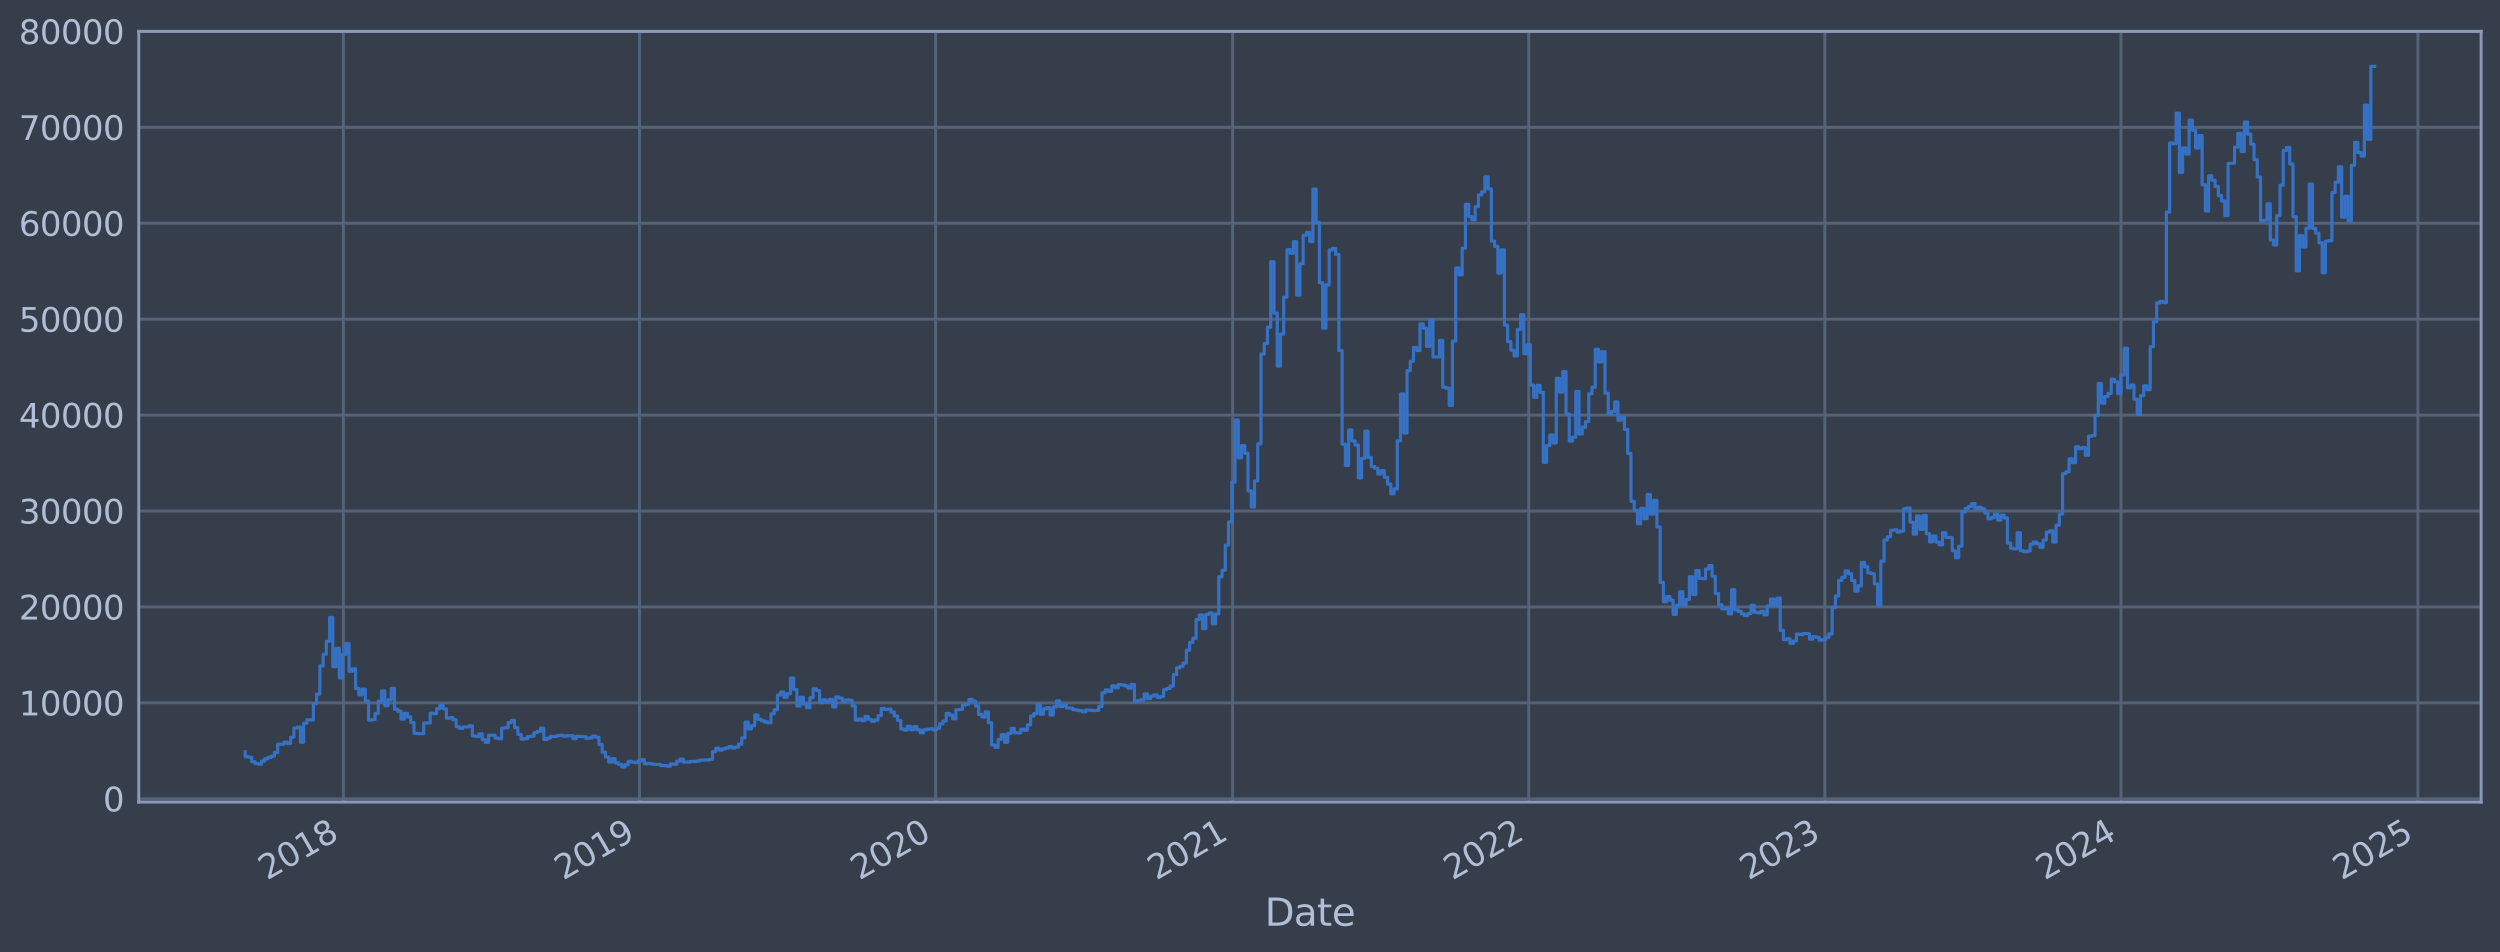 <?xml version="1.0" encoding="utf-8" standalone="no"?>
<!DOCTYPE svg PUBLIC "-//W3C//DTD SVG 1.1//EN"
  "http://www.w3.org/Graphics/SVG/1.1/DTD/svg11.dtd">
<svg xmlns:xlink="http://www.w3.org/1999/xlink" width="952.884pt" height="363.046pt" viewBox="0 0 952.884 363.046" xmlns="http://www.w3.org/2000/svg" version="1.1">
 <defs>
  <style type="text/css">*{stroke-linejoin: round; stroke-linecap: butt}</style>
 </defs>
 <g id="figure_1">
  <g id="patch_1">
   <path d="M 0 363.046 
L 952.884 363.046 
L 952.884 0 
L 0 0 
z
" style="fill: #373e4b"/>
  </g>
  <g id="axes_1">
   <g id="patch_2">
    <path d="M 52.884 305.715 
L 945.684 305.715 
L 945.684 11.955 
L 52.884 11.955 
z
" style="fill: #373e4b"/>
   </g>
   <g id="matplotlib.axis_1">
    <g id="xtick_1">
     <g id="line2d_1">
      <path d="M 130.883 305.715 
L 130.883 11.955 
" clip-path="url(#p13272e06a9)" style="fill: none; stroke: #546379; stroke-width: 1.12; stroke-linecap: square"/>
     </g>
     <g id="line2d_2"/>
     <g id="text_1">
      <!-- 2018 -->
      <g style="fill: #b1bed6" transform="translate(101.802 335.64) rotate(-30) scale(0.126 -0.126)">
       <defs>
        <path id="DejaVuSans-32" d="M 1228 531 
L 3431 531 
L 3431 0 
L 469 0 
L 469 531 
Q 828 903 1448 1529 
Q 2069 2156 2228 2338 
Q 2531 2678 2651 2914 
Q 2772 3150 2772 3378 
Q 2772 3750 2511 3984 
Q 2250 4219 1831 4219 
Q 1534 4219 1204 4116 
Q 875 4013 500 3803 
L 500 4441 
Q 881 4594 1212 4672 
Q 1544 4750 1819 4750 
Q 2544 4750 2975 4387 
Q 3406 4025 3406 3419 
Q 3406 3131 3298 2873 
Q 3191 2616 2906 2266 
Q 2828 2175 2409 1742 
Q 1991 1309 1228 531 
z
" transform="scale(0.016)"/>
        <path id="DejaVuSans-30" d="M 2034 4250 
Q 1547 4250 1301 3770 
Q 1056 3291 1056 2328 
Q 1056 1369 1301 889 
Q 1547 409 2034 409 
Q 2525 409 2770 889 
Q 3016 1369 3016 2328 
Q 3016 3291 2770 3770 
Q 2525 4250 2034 4250 
z
M 2034 4750 
Q 2819 4750 3233 4129 
Q 3647 3509 3647 2328 
Q 3647 1150 3233 529 
Q 2819 -91 2034 -91 
Q 1250 -91 836 529 
Q 422 1150 422 2328 
Q 422 3509 836 4129 
Q 1250 4750 2034 4750 
z
" transform="scale(0.016)"/>
        <path id="DejaVuSans-31" d="M 794 531 
L 1825 531 
L 1825 4091 
L 703 3866 
L 703 4441 
L 1819 4666 
L 2450 4666 
L 2450 531 
L 3481 531 
L 3481 0 
L 794 0 
L 794 531 
z
" transform="scale(0.016)"/>
        <path id="DejaVuSans-38" d="M 2034 2216 
Q 1584 2216 1326 1975 
Q 1069 1734 1069 1313 
Q 1069 891 1326 650 
Q 1584 409 2034 409 
Q 2484 409 2743 651 
Q 3003 894 3003 1313 
Q 3003 1734 2745 1975 
Q 2488 2216 2034 2216 
z
M 1403 2484 
Q 997 2584 770 2862 
Q 544 3141 544 3541 
Q 544 4100 942 4425 
Q 1341 4750 2034 4750 
Q 2731 4750 3128 4425 
Q 3525 4100 3525 3541 
Q 3525 3141 3298 2862 
Q 3072 2584 2669 2484 
Q 3125 2378 3379 2068 
Q 3634 1759 3634 1313 
Q 3634 634 3220 271 
Q 2806 -91 2034 -91 
Q 1263 -91 848 271 
Q 434 634 434 1313 
Q 434 1759 690 2068 
Q 947 2378 1403 2484 
z
M 1172 3481 
Q 1172 3119 1398 2916 
Q 1625 2713 2034 2713 
Q 2441 2713 2670 2916 
Q 2900 3119 2900 3481 
Q 2900 3844 2670 4047 
Q 2441 4250 2034 4250 
Q 1625 4250 1398 4047 
Q 1172 3844 1172 3481 
z
" transform="scale(0.016)"/>
       </defs>
       <use xlink:href="#DejaVuSans-32"/>
       <use xlink:href="#DejaVuSans-30" x="63.623"/>
       <use xlink:href="#DejaVuSans-31" x="127.246"/>
       <use xlink:href="#DejaVuSans-38" x="190.869"/>
      </g>
     </g>
    </g>
    <g id="xtick_2">
     <g id="line2d_3">
      <path d="M 243.754 305.715 
L 243.754 11.955 
" clip-path="url(#p13272e06a9)" style="fill: none; stroke: #546379; stroke-width: 1.12; stroke-linecap: square"/>
     </g>
     <g id="line2d_4"/>
     <g id="text_2">
      <!-- 2019 -->
      <g style="fill: #b1bed6" transform="translate(214.672 335.64) rotate(-30) scale(0.126 -0.126)">
       <defs>
        <path id="DejaVuSans-39" d="M 703 97 
L 703 672 
Q 941 559 1184 500 
Q 1428 441 1663 441 
Q 2288 441 2617 861 
Q 2947 1281 2994 2138 
Q 2813 1869 2534 1725 
Q 2256 1581 1919 1581 
Q 1219 1581 811 2004 
Q 403 2428 403 3163 
Q 403 3881 828 4315 
Q 1253 4750 1959 4750 
Q 2769 4750 3195 4129 
Q 3622 3509 3622 2328 
Q 3622 1225 3098 567 
Q 2575 -91 1691 -91 
Q 1453 -91 1209 -44 
Q 966 3 703 97 
z
M 1959 2075 
Q 2384 2075 2632 2365 
Q 2881 2656 2881 3163 
Q 2881 3666 2632 3958 
Q 2384 4250 1959 4250 
Q 1534 4250 1286 3958 
Q 1038 3666 1038 3163 
Q 1038 2656 1286 2365 
Q 1534 2075 1959 2075 
z
" transform="scale(0.016)"/>
       </defs>
       <use xlink:href="#DejaVuSans-32"/>
       <use xlink:href="#DejaVuSans-30" x="63.623"/>
       <use xlink:href="#DejaVuSans-31" x="127.246"/>
       <use xlink:href="#DejaVuSans-39" x="190.869"/>
      </g>
     </g>
    </g>
    <g id="xtick_3">
     <g id="line2d_5">
      <path d="M 356.624 305.715 
L 356.624 11.955 
" clip-path="url(#p13272e06a9)" style="fill: none; stroke: #546379; stroke-width: 1.12; stroke-linecap: square"/>
     </g>
     <g id="line2d_6"/>
     <g id="text_3">
      <!-- 2020 -->
      <g style="fill: #b1bed6" transform="translate(327.543 335.64) rotate(-30) scale(0.126 -0.126)">
       <use xlink:href="#DejaVuSans-32"/>
       <use xlink:href="#DejaVuSans-30" x="63.623"/>
       <use xlink:href="#DejaVuSans-32" x="127.246"/>
       <use xlink:href="#DejaVuSans-30" x="190.869"/>
      </g>
     </g>
    </g>
    <g id="xtick_4">
     <g id="line2d_7">
      <path d="M 469.804 305.715 
L 469.804 11.955 
" clip-path="url(#p13272e06a9)" style="fill: none; stroke: #546379; stroke-width: 1.12; stroke-linecap: square"/>
     </g>
     <g id="line2d_8"/>
     <g id="text_4">
      <!-- 2021 -->
      <g style="fill: #b1bed6" transform="translate(440.723 335.64) rotate(-30) scale(0.126 -0.126)">
       <use xlink:href="#DejaVuSans-32"/>
       <use xlink:href="#DejaVuSans-30" x="63.623"/>
       <use xlink:href="#DejaVuSans-32" x="127.246"/>
       <use xlink:href="#DejaVuSans-31" x="190.869"/>
      </g>
     </g>
    </g>
    <g id="xtick_5">
     <g id="line2d_9">
      <path d="M 582.674 305.715 
L 582.674 11.955 
" clip-path="url(#p13272e06a9)" style="fill: none; stroke: #546379; stroke-width: 1.12; stroke-linecap: square"/>
     </g>
     <g id="line2d_10"/>
     <g id="text_5">
      <!-- 2022 -->
      <g style="fill: #b1bed6" transform="translate(553.593 335.64) rotate(-30) scale(0.126 -0.126)">
       <use xlink:href="#DejaVuSans-32"/>
       <use xlink:href="#DejaVuSans-30" x="63.623"/>
       <use xlink:href="#DejaVuSans-32" x="127.246"/>
       <use xlink:href="#DejaVuSans-32" x="190.869"/>
      </g>
     </g>
    </g>
    <g id="xtick_6">
     <g id="line2d_11">
      <path d="M 695.545 305.715 
L 695.545 11.955 
" clip-path="url(#p13272e06a9)" style="fill: none; stroke: #546379; stroke-width: 1.12; stroke-linecap: square"/>
     </g>
     <g id="line2d_12"/>
     <g id="text_6">
      <!-- 2023 -->
      <g style="fill: #b1bed6" transform="translate(666.464 335.64) rotate(-30) scale(0.126 -0.126)">
       <defs>
        <path id="DejaVuSans-33" d="M 2597 2516 
Q 3050 2419 3304 2112 
Q 3559 1806 3559 1356 
Q 3559 666 3084 287 
Q 2609 -91 1734 -91 
Q 1441 -91 1130 -33 
Q 819 25 488 141 
L 488 750 
Q 750 597 1062 519 
Q 1375 441 1716 441 
Q 2309 441 2620 675 
Q 2931 909 2931 1356 
Q 2931 1769 2642 2001 
Q 2353 2234 1838 2234 
L 1294 2234 
L 1294 2753 
L 1863 2753 
Q 2328 2753 2575 2939 
Q 2822 3125 2822 3475 
Q 2822 3834 2567 4026 
Q 2313 4219 1838 4219 
Q 1578 4219 1281 4162 
Q 984 4106 628 3988 
L 628 4550 
Q 988 4650 1302 4700 
Q 1616 4750 1894 4750 
Q 2613 4750 3031 4423 
Q 3450 4097 3450 3541 
Q 3450 3153 3228 2886 
Q 3006 2619 2597 2516 
z
" transform="scale(0.016)"/>
       </defs>
       <use xlink:href="#DejaVuSans-32"/>
       <use xlink:href="#DejaVuSans-30" x="63.623"/>
       <use xlink:href="#DejaVuSans-32" x="127.246"/>
       <use xlink:href="#DejaVuSans-33" x="190.869"/>
      </g>
     </g>
    </g>
    <g id="xtick_7">
     <g id="line2d_13">
      <path d="M 808.416 305.715 
L 808.416 11.955 
" clip-path="url(#p13272e06a9)" style="fill: none; stroke: #546379; stroke-width: 1.12; stroke-linecap: square"/>
     </g>
     <g id="line2d_14"/>
     <g id="text_7">
      <!-- 2024 -->
      <g style="fill: #b1bed6" transform="translate(779.335 335.64) rotate(-30) scale(0.126 -0.126)">
       <defs>
        <path id="DejaVuSans-34" d="M 2419 4116 
L 825 1625 
L 2419 1625 
L 2419 4116 
z
M 2253 4666 
L 3047 4666 
L 3047 1625 
L 3713 1625 
L 3713 1100 
L 3047 1100 
L 3047 0 
L 2419 0 
L 2419 1100 
L 313 1100 
L 313 1709 
L 2253 4666 
z
" transform="scale(0.016)"/>
       </defs>
       <use xlink:href="#DejaVuSans-32"/>
       <use xlink:href="#DejaVuSans-30" x="63.623"/>
       <use xlink:href="#DejaVuSans-32" x="127.246"/>
       <use xlink:href="#DejaVuSans-34" x="190.869"/>
      </g>
     </g>
    </g>
    <g id="xtick_8">
     <g id="line2d_15">
      <path d="M 921.595 305.715 
L 921.595 11.955 
" clip-path="url(#p13272e06a9)" style="fill: none; stroke: #546379; stroke-width: 1.12; stroke-linecap: square"/>
     </g>
     <g id="line2d_16"/>
     <g id="text_8">
      <!-- 2025 -->
      <g style="fill: #b1bed6" transform="translate(892.514 335.64) rotate(-30) scale(0.126 -0.126)">
       <defs>
        <path id="DejaVuSans-35" d="M 691 4666 
L 3169 4666 
L 3169 4134 
L 1269 4134 
L 1269 2991 
Q 1406 3038 1543 3061 
Q 1681 3084 1819 3084 
Q 2600 3084 3056 2656 
Q 3513 2228 3513 1497 
Q 3513 744 3044 326 
Q 2575 -91 1722 -91 
Q 1428 -91 1123 -41 
Q 819 9 494 109 
L 494 744 
Q 775 591 1075 516 
Q 1375 441 1709 441 
Q 2250 441 2565 725 
Q 2881 1009 2881 1497 
Q 2881 1984 2565 2268 
Q 2250 2553 1709 2553 
Q 1456 2553 1204 2497 
Q 953 2441 691 2322 
L 691 4666 
z
" transform="scale(0.016)"/>
       </defs>
       <use xlink:href="#DejaVuSans-32"/>
       <use xlink:href="#DejaVuSans-30" x="63.623"/>
       <use xlink:href="#DejaVuSans-32" x="127.246"/>
       <use xlink:href="#DejaVuSans-35" x="190.869"/>
      </g>
     </g>
    </g>
    <g id="text_9">
     <!-- Date -->
     <g style="fill: #b1bed6" transform="translate(482.075 352.851) scale(0.144 -0.144)">
      <defs>
       <path id="DejaVuSans-44" d="M 1259 4147 
L 1259 519 
L 2022 519 
Q 2988 519 3436 956 
Q 3884 1394 3884 2338 
Q 3884 3275 3436 3711 
Q 2988 4147 2022 4147 
L 1259 4147 
z
M 628 4666 
L 1925 4666 
Q 3281 4666 3915 4102 
Q 4550 3538 4550 2338 
Q 4550 1131 3912 565 
Q 3275 0 1925 0 
L 628 0 
L 628 4666 
z
" transform="scale(0.016)"/>
       <path id="DejaVuSans-61" d="M 2194 1759 
Q 1497 1759 1228 1600 
Q 959 1441 959 1056 
Q 959 750 1161 570 
Q 1363 391 1709 391 
Q 2188 391 2477 730 
Q 2766 1069 2766 1631 
L 2766 1759 
L 2194 1759 
z
M 3341 1997 
L 3341 0 
L 2766 0 
L 2766 531 
Q 2569 213 2275 61 
Q 1981 -91 1556 -91 
Q 1019 -91 701 211 
Q 384 513 384 1019 
Q 384 1609 779 1909 
Q 1175 2209 1959 2209 
L 2766 2209 
L 2766 2266 
Q 2766 2663 2505 2880 
Q 2244 3097 1772 3097 
Q 1472 3097 1187 3025 
Q 903 2953 641 2809 
L 641 3341 
Q 956 3463 1253 3523 
Q 1550 3584 1831 3584 
Q 2591 3584 2966 3190 
Q 3341 2797 3341 1997 
z
" transform="scale(0.016)"/>
       <path id="DejaVuSans-74" d="M 1172 4494 
L 1172 3500 
L 2356 3500 
L 2356 3053 
L 1172 3053 
L 1172 1153 
Q 1172 725 1289 603 
Q 1406 481 1766 481 
L 2356 481 
L 2356 0 
L 1766 0 
Q 1100 0 847 248 
Q 594 497 594 1153 
L 594 3053 
L 172 3053 
L 172 3500 
L 594 3500 
L 594 4494 
L 1172 4494 
z
" transform="scale(0.016)"/>
       <path id="DejaVuSans-65" d="M 3597 1894 
L 3597 1613 
L 953 1613 
Q 991 1019 1311 708 
Q 1631 397 2203 397 
Q 2534 397 2845 478 
Q 3156 559 3463 722 
L 3463 178 
Q 3153 47 2828 -22 
Q 2503 -91 2169 -91 
Q 1331 -91 842 396 
Q 353 884 353 1716 
Q 353 2575 817 3079 
Q 1281 3584 2069 3584 
Q 2775 3584 3186 3129 
Q 3597 2675 3597 1894 
z
M 3022 2063 
Q 3016 2534 2758 2815 
Q 2500 3097 2075 3097 
Q 1594 3097 1305 2825 
Q 1016 2553 972 2059 
L 3022 2063 
z
" transform="scale(0.016)"/>
      </defs>
      <use xlink:href="#DejaVuSans-44"/>
      <use xlink:href="#DejaVuSans-61" x="77.002"/>
      <use xlink:href="#DejaVuSans-74" x="138.281"/>
      <use xlink:href="#DejaVuSans-65" x="177.49"/>
     </g>
    </g>
   </g>
   <g id="matplotlib.axis_2">
    <g id="ytick_1">
     <g id="line2d_17">
      <path d="M 52.884 304.457 
L 945.684 304.457 
" clip-path="url(#p13272e06a9)" style="fill: none; stroke: #546379; stroke-width: 1.12; stroke-linecap: square"/>
     </g>
     <g id="line2d_18"/>
     <g id="text_10">
      <!-- 0 -->
      <g style="fill: #b1bed6" transform="translate(39.267 309.244) scale(0.126 -0.126)">
       <use xlink:href="#DejaVuSans-30"/>
      </g>
     </g>
    </g>
    <g id="ytick_2">
     <g id="line2d_19">
      <path d="M 52.884 267.898 
L 945.684 267.898 
" clip-path="url(#p13272e06a9)" style="fill: none; stroke: #546379; stroke-width: 1.12; stroke-linecap: square"/>
     </g>
     <g id="line2d_20"/>
     <g id="text_11">
      <!-- 10000 -->
      <g style="fill: #b1bed6" transform="translate(7.2 272.685) scale(0.126 -0.126)">
       <use xlink:href="#DejaVuSans-31"/>
       <use xlink:href="#DejaVuSans-30" x="63.623"/>
       <use xlink:href="#DejaVuSans-30" x="127.246"/>
       <use xlink:href="#DejaVuSans-30" x="190.869"/>
       <use xlink:href="#DejaVuSans-30" x="254.492"/>
      </g>
     </g>
    </g>
    <g id="ytick_3">
     <g id="line2d_21">
      <path d="M 52.884 231.339 
L 945.684 231.339 
" clip-path="url(#p13272e06a9)" style="fill: none; stroke: #546379; stroke-width: 1.12; stroke-linecap: square"/>
     </g>
     <g id="line2d_22"/>
     <g id="text_12">
      <!-- 20000 -->
      <g style="fill: #b1bed6" transform="translate(7.2 236.126) scale(0.126 -0.126)">
       <use xlink:href="#DejaVuSans-32"/>
       <use xlink:href="#DejaVuSans-30" x="63.623"/>
       <use xlink:href="#DejaVuSans-30" x="127.246"/>
       <use xlink:href="#DejaVuSans-30" x="190.869"/>
       <use xlink:href="#DejaVuSans-30" x="254.492"/>
      </g>
     </g>
    </g>
    <g id="ytick_4">
     <g id="line2d_23">
      <path d="M 52.884 194.781 
L 945.684 194.781 
" clip-path="url(#p13272e06a9)" style="fill: none; stroke: #546379; stroke-width: 1.12; stroke-linecap: square"/>
     </g>
     <g id="line2d_24"/>
     <g id="text_13">
      <!-- 30000 -->
      <g style="fill: #b1bed6" transform="translate(7.2 199.568) scale(0.126 -0.126)">
       <use xlink:href="#DejaVuSans-33"/>
       <use xlink:href="#DejaVuSans-30" x="63.623"/>
       <use xlink:href="#DejaVuSans-30" x="127.246"/>
       <use xlink:href="#DejaVuSans-30" x="190.869"/>
       <use xlink:href="#DejaVuSans-30" x="254.492"/>
      </g>
     </g>
    </g>
    <g id="ytick_5">
     <g id="line2d_25">
      <path d="M 52.884 158.222 
L 945.684 158.222 
" clip-path="url(#p13272e06a9)" style="fill: none; stroke: #546379; stroke-width: 1.12; stroke-linecap: square"/>
     </g>
     <g id="line2d_26"/>
     <g id="text_14">
      <!-- 40000 -->
      <g style="fill: #b1bed6" transform="translate(7.2 163.009) scale(0.126 -0.126)">
       <use xlink:href="#DejaVuSans-34"/>
       <use xlink:href="#DejaVuSans-30" x="63.623"/>
       <use xlink:href="#DejaVuSans-30" x="127.246"/>
       <use xlink:href="#DejaVuSans-30" x="190.869"/>
       <use xlink:href="#DejaVuSans-30" x="254.492"/>
      </g>
     </g>
    </g>
    <g id="ytick_6">
     <g id="line2d_27">
      <path d="M 52.884 121.663 
L 945.684 121.663 
" clip-path="url(#p13272e06a9)" style="fill: none; stroke: #546379; stroke-width: 1.12; stroke-linecap: square"/>
     </g>
     <g id="line2d_28"/>
     <g id="text_15">
      <!-- 50000 -->
      <g style="fill: #b1bed6" transform="translate(7.2 126.45) scale(0.126 -0.126)">
       <use xlink:href="#DejaVuSans-35"/>
       <use xlink:href="#DejaVuSans-30" x="63.623"/>
       <use xlink:href="#DejaVuSans-30" x="127.246"/>
       <use xlink:href="#DejaVuSans-30" x="190.869"/>
       <use xlink:href="#DejaVuSans-30" x="254.492"/>
      </g>
     </g>
    </g>
    <g id="ytick_7">
     <g id="line2d_29">
      <path d="M 52.884 85.104 
L 945.684 85.104 
" clip-path="url(#p13272e06a9)" style="fill: none; stroke: #546379; stroke-width: 1.12; stroke-linecap: square"/>
     </g>
     <g id="line2d_30"/>
     <g id="text_16">
      <!-- 60000 -->
      <g style="fill: #b1bed6" transform="translate(7.2 89.891) scale(0.126 -0.126)">
       <defs>
        <path id="DejaVuSans-36" d="M 2113 2584 
Q 1688 2584 1439 2293 
Q 1191 2003 1191 1497 
Q 1191 994 1439 701 
Q 1688 409 2113 409 
Q 2538 409 2786 701 
Q 3034 994 3034 1497 
Q 3034 2003 2786 2293 
Q 2538 2584 2113 2584 
z
M 3366 4563 
L 3366 3988 
Q 3128 4100 2886 4159 
Q 2644 4219 2406 4219 
Q 1781 4219 1451 3797 
Q 1122 3375 1075 2522 
Q 1259 2794 1537 2939 
Q 1816 3084 2150 3084 
Q 2853 3084 3261 2657 
Q 3669 2231 3669 1497 
Q 3669 778 3244 343 
Q 2819 -91 2113 -91 
Q 1303 -91 875 529 
Q 447 1150 447 2328 
Q 447 3434 972 4092 
Q 1497 4750 2381 4750 
Q 2619 4750 2861 4703 
Q 3103 4656 3366 4563 
z
" transform="scale(0.016)"/>
       </defs>
       <use xlink:href="#DejaVuSans-36"/>
       <use xlink:href="#DejaVuSans-30" x="63.623"/>
       <use xlink:href="#DejaVuSans-30" x="127.246"/>
       <use xlink:href="#DejaVuSans-30" x="190.869"/>
       <use xlink:href="#DejaVuSans-30" x="254.492"/>
      </g>
     </g>
    </g>
    <g id="ytick_8">
     <g id="line2d_31">
      <path d="M 52.884 48.546 
L 945.684 48.546 
" clip-path="url(#p13272e06a9)" style="fill: none; stroke: #546379; stroke-width: 1.12; stroke-linecap: square"/>
     </g>
     <g id="line2d_32"/>
     <g id="text_17">
      <!-- 70000 -->
      <g style="fill: #b1bed6" transform="translate(7.2 53.333) scale(0.126 -0.126)">
       <defs>
        <path id="DejaVuSans-37" d="M 525 4666 
L 3525 4666 
L 3525 4397 
L 1831 0 
L 1172 0 
L 2766 4134 
L 525 4134 
L 525 4666 
z
" transform="scale(0.016)"/>
       </defs>
       <use xlink:href="#DejaVuSans-37"/>
       <use xlink:href="#DejaVuSans-30" x="63.623"/>
       <use xlink:href="#DejaVuSans-30" x="127.246"/>
       <use xlink:href="#DejaVuSans-30" x="190.869"/>
       <use xlink:href="#DejaVuSans-30" x="254.492"/>
      </g>
     </g>
    </g>
    <g id="ytick_9">
     <g id="line2d_33">
      <path d="M 52.884 11.987 
L 945.684 11.987 
" clip-path="url(#p13272e06a9)" style="fill: none; stroke: #546379; stroke-width: 1.12; stroke-linecap: square"/>
     </g>
     <g id="line2d_34"/>
     <g id="text_18">
      <!-- 80000 -->
      <g style="fill: #b1bed6" transform="translate(7.2 16.774) scale(0.126 -0.126)">
       <use xlink:href="#DejaVuSans-38"/>
       <use xlink:href="#DejaVuSans-30" x="63.623"/>
       <use xlink:href="#DejaVuSans-30" x="127.246"/>
       <use xlink:href="#DejaVuSans-30" x="190.869"/>
       <use xlink:href="#DejaVuSans-30" x="254.492"/>
      </g>
     </g>
    </g>
   </g>
   <g id="line2d_35">
    <path d="M 93.466 286.512 
L 93.466 288.426 
L 94.703 288.426 
L 94.703 288.624 
L 95.939 288.624 
L 95.939 290.326 
L 97.176 290.326 
L 97.176 291.009 
L 98.413 291.009 
L 98.413 291.292 
L 99.65 291.292 
L 99.65 290.082 
L 100.887 290.082 
L 100.887 289.233 
L 102.124 289.233 
L 102.124 288.706 
L 103.361 288.706 
L 103.361 288.227 
L 104.598 288.227 
L 104.598 286.828 
L 105.835 286.828 
L 105.835 283.649 
L 108.309 283.629 
L 108.309 282.885 
L 109.546 282.885 
L 109.546 283.363 
L 110.783 283.363 
L 110.783 281 
L 112.02 281 
L 112.02 277.528 
L 113.257 277.528 
L 113.257 277.153 
L 114.494 277.153 
L 114.494 282.923 
L 115.73 282.923 
L 115.73 275.69 
L 116.967 275.69 
L 116.967 274.322 
L 119.441 274.432 
L 119.441 268.194 
L 120.678 268.194 
L 120.678 264.561 
L 121.915 264.561 
L 121.915 253.845 
L 123.152 253.845 
L 123.152 249.367 
L 124.389 249.367 
L 124.389 244.471 
L 125.626 244.471 
L 125.626 235.318 
L 126.863 235.318 
L 126.863 254.091 
L 128.1 254.091 
L 128.1 247.14 
L 129.337 247.14 
L 129.337 258.347 
L 130.574 258.347 
L 130.574 249.475 
L 131.811 249.475 
L 131.811 245.258 
L 133.048 245.258 
L 133.048 255.887 
L 134.285 255.887 
L 134.285 254.905 
L 135.521 254.905 
L 135.521 262.39 
L 136.758 262.39 
L 136.758 264.858 
L 137.995 264.858 
L 137.995 262.665 
L 139.232 262.665 
L 139.232 267.152 
L 140.469 267.152 
L 140.469 274.471 
L 141.706 274.471 
L 141.706 274.314 
L 142.943 274.314 
L 142.943 271.935 
L 144.18 271.935 
L 144.18 267.245 
L 145.417 267.245 
L 145.417 263.343 
L 146.654 263.343 
L 146.654 268.996 
L 147.891 268.996 
L 147.891 266.684 
L 149.128 266.684 
L 149.128 262.353 
L 150.365 262.353 
L 150.365 270.368 
L 151.602 270.368 
L 151.602 271.079 
L 152.839 271.079 
L 152.839 274.121 
L 154.076 274.121 
L 154.076 271.883 
L 155.312 271.883 
L 155.312 273.258 
L 156.549 273.258 
L 156.549 275.39 
L 157.786 275.39 
L 157.786 279.496 
L 159.023 279.496 
L 159.023 279.646 
L 161.497 279.654 
L 161.497 275.593 
L 163.971 275.549 
L 163.971 271.808 
L 165.208 271.808 
L 165.208 272.029 
L 166.445 272.029 
L 166.445 270.097 
L 167.682 270.097 
L 167.682 268.8 
L 168.919 268.8 
L 168.919 270.204 
L 170.156 270.204 
L 170.156 273.759 
L 171.393 273.759 
L 171.393 273.488 
L 172.63 273.488 
L 172.63 274.325 
L 173.867 274.325 
L 173.867 276.994 
L 175.103 276.994 
L 175.103 277.606 
L 176.34 277.606 
L 176.34 277.076 
L 178.814 277.054 
L 178.814 276.615 
L 180.051 276.615 
L 180.051 280.5 
L 181.288 280.5 
L 181.288 280.735 
L 182.525 280.735 
L 182.525 279.74 
L 183.762 279.74 
L 183.762 281.947 
L 184.999 281.947 
L 184.999 282.967 
L 186.236 282.967 
L 186.236 280.231 
L 188.71 280.223 
L 188.71 281.318 
L 189.947 281.318 
L 189.947 281.612 
L 191.184 281.612 
L 191.184 277.509 
L 192.421 277.509 
L 192.421 277.379 
L 193.658 277.379 
L 193.658 275.43 
L 194.894 275.43 
L 194.894 274.583 
L 196.131 274.583 
L 196.131 277.349 
L 197.368 277.349 
L 197.368 279.896 
L 198.605 279.896 
L 198.605 281.689 
L 199.842 281.689 
L 199.842 281.532 
L 201.079 281.532 
L 201.079 280.743 
L 202.316 280.743 
L 202.316 280.599 
L 203.553 280.599 
L 203.553 279.227 
L 204.79 279.227 
L 204.79 278.797 
L 206.027 278.797 
L 206.027 277.553 
L 207.264 277.553 
L 207.264 281.849 
L 208.501 281.849 
L 208.501 281.33 
L 209.738 281.33 
L 209.738 280.703 
L 212.212 280.708 
L 212.212 280.389 
L 213.449 280.389 
L 213.449 280.223 
L 214.685 280.223 
L 214.685 280.616 
L 215.922 280.616 
L 215.922 280.424 
L 218.396 280.397 
L 218.396 281.552 
L 219.633 281.552 
L 219.633 280.658 
L 222.107 280.716 
L 222.107 280.795 
L 223.344 280.795 
L 223.344 281.419 
L 224.581 281.419 
L 224.581 281.201 
L 225.818 281.201 
L 225.818 280.559 
L 227.055 280.559 
L 227.055 281.028 
L 228.292 281.028 
L 228.292 283.769 
L 229.529 283.769 
L 229.529 286.73 
L 230.766 286.73 
L 230.766 288.543 
L 232.003 288.543 
L 232.003 290.46 
L 233.24 290.46 
L 233.24 289.146 
L 234.476 289.146 
L 234.476 290.766 
L 235.713 290.766 
L 235.713 291.338 
L 236.95 291.338 
L 236.95 292.363 
L 238.187 292.363 
L 238.187 291.455 
L 239.424 291.455 
L 239.424 290.199 
L 240.661 290.199 
L 240.661 290.486 
L 241.898 290.486 
L 241.898 290.673 
L 243.135 290.673 
L 243.135 290.084 
L 244.372 290.084 
L 244.372 289.571 
L 245.609 289.571 
L 245.609 291.127 
L 246.846 291.127 
L 246.846 290.994 
L 248.083 290.994 
L 248.083 291.202 
L 249.32 291.202 
L 249.32 291.342 
L 251.794 291.382 
L 251.794 291.771 
L 254.267 291.822 
L 254.267 292.046 
L 255.504 292.046 
L 255.504 291.188 
L 257.978 291.266 
L 257.978 290.102 
L 259.215 290.102 
L 259.215 289.323 
L 260.452 289.323 
L 260.452 290.443 
L 262.926 290.511 
L 262.926 290.247 
L 265.4 290.268 
L 265.4 290.065 
L 266.637 290.065 
L 266.637 289.727 
L 270.348 289.656 
L 270.348 289.416 
L 271.585 289.416 
L 271.585 286.502 
L 272.822 286.502 
L 272.822 285.195 
L 274.058 285.195 
L 274.058 285.911 
L 275.295 285.911 
L 275.295 285.458 
L 276.532 285.458 
L 276.532 285.047 
L 277.769 285.047 
L 277.769 284.59 
L 279.006 284.59 
L 279.006 285.076 
L 280.243 285.076 
L 280.243 284.751 
L 281.48 284.751 
L 281.48 283.675 
L 282.717 283.675 
L 282.717 281.249 
L 283.954 281.249 
L 283.954 275.237 
L 285.191 275.237 
L 285.191 277.897 
L 286.428 277.897 
L 286.428 276.577 
L 287.665 276.577 
L 287.665 272.488 
L 288.902 272.488 
L 288.902 274.214 
L 290.139 274.214 
L 290.139 274.717 
L 291.376 274.717 
L 291.376 275.216 
L 292.613 275.216 
L 292.613 275.511 
L 293.849 275.511 
L 293.849 272.068 
L 295.086 272.068 
L 295.086 270.524 
L 296.323 270.524 
L 296.323 264.92 
L 297.56 264.92 
L 297.56 263.756 
L 298.797 263.756 
L 298.797 265.782 
L 300.034 265.782 
L 300.034 264.406 
L 301.271 264.406 
L 301.271 258.441 
L 302.508 258.441 
L 302.508 262.82 
L 303.745 262.82 
L 303.745 269.089 
L 304.982 269.089 
L 304.982 265.751 
L 306.219 265.751 
L 306.219 268.354 
L 307.456 268.354 
L 307.456 269.721 
L 308.693 269.721 
L 308.693 265.962 
L 309.93 265.962 
L 309.93 262.54 
L 311.167 262.54 
L 311.167 263.21 
L 312.404 263.21 
L 312.404 267.836 
L 313.64 267.836 
L 313.64 266.737 
L 314.877 266.737 
L 314.877 267.489 
L 316.114 267.489 
L 316.114 266.581 
L 317.351 266.581 
L 317.351 269.441 
L 318.588 269.441 
L 318.588 265.627 
L 319.825 265.627 
L 319.825 266.117 
L 321.062 266.117 
L 321.062 267.316 
L 322.299 267.316 
L 322.299 266.763 
L 323.536 266.763 
L 323.536 266.889 
L 324.773 266.889 
L 324.773 269.056 
L 326.01 269.056 
L 326.01 274.501 
L 327.247 274.501 
L 327.247 274.029 
L 328.484 274.029 
L 328.484 274.67 
L 329.721 274.67 
L 329.721 273.06 
L 330.958 273.06 
L 330.958 274.172 
L 332.195 274.172 
L 332.195 274.929 
L 333.432 274.929 
L 333.432 274.396 
L 334.668 274.396 
L 334.668 272.772 
L 335.905 272.772 
L 335.905 269.97 
L 337.142 269.97 
L 337.142 270.453 
L 338.379 270.453 
L 338.379 270.299 
L 339.616 270.299 
L 339.616 271.418 
L 340.853 271.418 
L 340.853 272.898 
L 342.09 272.898 
L 342.09 274.566 
L 343.327 274.566 
L 343.327 277.819 
L 344.564 277.819 
L 344.564 278.267 
L 345.801 278.267 
L 345.801 276.827 
L 347.038 276.827 
L 347.038 278.161 
L 348.275 278.161 
L 348.275 276.956 
L 349.512 276.956 
L 349.512 278.174 
L 350.749 278.174 
L 350.749 279.306 
L 351.986 279.306 
L 351.986 278.17 
L 353.223 278.17 
L 353.223 277.949 
L 354.459 277.949 
L 354.459 277.765 
L 355.696 277.765 
L 355.696 278.223 
L 356.933 278.223 
L 356.933 277.58 
L 358.17 277.58 
L 358.17 275.875 
L 359.407 275.875 
L 359.407 274.825 
L 360.644 274.825 
L 360.644 271.918 
L 361.881 271.918 
L 361.881 272.569 
L 363.118 272.569 
L 363.118 274.013 
L 364.355 274.013 
L 364.355 270.531 
L 365.592 270.531 
L 365.592 270.404 
L 366.829 270.404 
L 366.829 268.791 
L 368.066 268.791 
L 368.066 268.429 
L 369.303 268.429 
L 369.303 266.551 
L 370.54 266.551 
L 370.54 267.238 
L 371.777 267.238 
L 371.777 269.106 
L 373.014 269.106 
L 373.014 272.338 
L 374.25 272.338 
L 374.25 273.257 
L 375.487 273.257 
L 375.487 271.308 
L 376.724 271.308 
L 376.724 275.459 
L 377.961 275.459 
L 377.961 283.951 
L 379.198 283.951 
L 379.198 284.87 
L 380.435 284.87 
L 380.435 281.827 
L 381.672 281.827 
L 381.672 279.968 
L 382.909 279.968 
L 382.909 282.94 
L 384.146 282.94 
L 384.146 279.564 
L 385.383 279.564 
L 385.383 277.611 
L 386.62 277.611 
L 386.62 279.329 
L 389.094 279.334 
L 389.094 277.917 
L 390.331 277.917 
L 390.331 278.387 
L 391.568 278.387 
L 391.568 276.309 
L 392.805 276.309 
L 392.805 272.911 
L 394.041 272.911 
L 394.041 271.971 
L 395.278 271.971 
L 395.278 268.55 
L 396.515 268.55 
L 396.515 272.232 
L 397.752 272.232 
L 397.752 270.144 
L 398.989 270.144 
L 398.989 269.687 
L 400.226 269.687 
L 400.226 272.538 
L 401.463 272.538 
L 401.463 269.473 
L 402.7 269.473 
L 402.7 267.151 
L 403.937 267.151 
L 403.937 269.274 
L 405.174 269.274 
L 405.174 268.72 
L 406.411 268.72 
L 406.411 269.823 
L 408.885 269.891 
L 408.885 270.513 
L 410.122 270.513 
L 410.122 270.673 
L 411.359 270.673 
L 411.359 270.876 
L 412.596 270.876 
L 412.596 271.289 
L 413.832 271.289 
L 413.832 270.617 
L 416.306 270.691 
L 416.306 270.846 
L 418.78 270.769 
L 418.78 269.312 
L 420.017 269.312 
L 420.017 264.087 
L 421.254 264.087 
L 421.254 262.985 
L 422.491 262.985 
L 422.491 263.532 
L 423.728 263.532 
L 423.728 261.436 
L 424.965 261.436 
L 424.965 262.147 
L 426.202 262.147 
L 426.202 260.901 
L 427.439 260.901 
L 427.439 261.077 
L 428.676 261.077 
L 428.676 261.449 
L 429.913 261.449 
L 429.913 262.287 
L 431.15 262.287 
L 431.15 260.867 
L 432.387 260.867 
L 432.387 267.315 
L 433.623 267.315 
L 433.623 267.065 
L 434.86 267.065 
L 434.86 266.689 
L 436.097 266.689 
L 436.097 264.447 
L 437.334 264.447 
L 437.334 266.324 
L 438.571 266.324 
L 438.571 265.365 
L 439.808 265.365 
L 439.808 264.824 
L 441.045 264.824 
L 441.045 265.881 
L 442.282 265.881 
L 442.282 265.446 
L 443.519 265.446 
L 443.519 262.865 
L 444.756 262.865 
L 444.756 262.401 
L 445.993 262.401 
L 445.993 261.47 
L 447.23 261.47 
L 447.23 257.133 
L 448.467 257.133 
L 448.467 254.549 
L 449.704 254.549 
L 449.704 253.968 
L 450.941 253.968 
L 450.941 252.706 
L 452.178 252.706 
L 452.178 247.825 
L 453.414 247.825 
L 453.414 244.882 
L 454.651 244.882 
L 454.651 243.312 
L 455.888 243.312 
L 455.888 236.138 
L 457.125 236.138 
L 457.125 234.364 
L 458.362 234.364 
L 458.362 239.629 
L 459.599 239.629 
L 459.599 234.165 
L 460.836 234.165 
L 460.836 233.615 
L 462.073 233.615 
L 462.073 237.745 
L 463.31 237.745 
L 463.31 233.984 
L 464.547 233.984 
L 464.547 219.82 
L 465.784 219.82 
L 465.784 217.356 
L 467.021 217.356 
L 467.021 207.784 
L 468.258 207.784 
L 468.258 198.961 
L 469.495 198.961 
L 469.495 183.81 
L 470.732 183.81 
L 470.732 160.101 
L 471.969 160.101 
L 471.969 174.509 
L 473.205 174.509 
L 473.205 169.816 
L 474.442 169.816 
L 474.442 172.772 
L 475.679 172.772 
L 475.679 187.104 
L 476.916 187.104 
L 476.916 193.248 
L 478.153 193.248 
L 478.153 183.314 
L 479.39 183.314 
L 479.39 169.182 
L 480.627 169.182 
L 480.627 134.955 
L 481.864 134.955 
L 481.864 130.907 
L 483.101 130.907 
L 483.101 124.734 
L 484.338 124.734 
L 484.338 99.724 
L 485.575 99.724 
L 485.575 119.379 
L 486.812 119.379 
L 486.812 139.526 
L 488.049 139.526 
L 488.049 127.334 
L 489.286 127.334 
L 489.286 113.257 
L 490.523 113.257 
L 490.523 95.146 
L 491.76 95.146 
L 491.76 96.539 
L 492.996 96.539 
L 492.996 92.103 
L 494.233 92.103 
L 494.233 112.493 
L 495.47 112.493 
L 495.47 100.519 
L 496.707 100.519 
L 496.707 89.722 
L 497.944 89.722 
L 497.944 88.563 
L 499.181 88.563 
L 499.181 92.041 
L 500.418 92.041 
L 500.418 72.11 
L 501.655 72.11 
L 501.655 84.786 
L 502.892 84.786 
L 502.892 107.739 
L 504.129 107.739 
L 504.129 125.043 
L 505.366 125.043 
L 505.366 108.56 
L 506.603 108.56 
L 506.603 95.292 
L 507.84 95.292 
L 507.84 94.682 
L 509.077 94.682 
L 509.077 96.986 
L 510.314 96.986 
L 510.314 133.594 
L 511.551 133.594 
L 511.551 169.32 
L 512.787 169.32 
L 512.787 177.399 
L 514.024 177.399 
L 514.024 163.906 
L 515.261 163.906 
L 515.261 168.054 
L 516.498 168.054 
L 516.498 169.608 
L 517.735 169.608 
L 517.735 182.167 
L 518.972 182.167 
L 518.972 174.692 
L 520.209 174.692 
L 520.209 164.346 
L 521.446 164.346 
L 521.446 174.336 
L 522.683 174.336 
L 522.683 177.82 
L 523.92 177.82 
L 523.92 178.488 
L 525.157 178.488 
L 525.157 180.68 
L 526.394 180.68 
L 526.394 179.386 
L 527.631 179.386 
L 527.631 181.928 
L 528.868 181.928 
L 528.868 184.491 
L 530.105 184.491 
L 530.105 188.26 
L 531.342 188.26 
L 531.342 186.38 
L 532.578 186.38 
L 532.578 168.026 
L 533.815 168.026 
L 533.815 150.127 
L 535.052 150.127 
L 535.052 165.029 
L 536.289 165.029 
L 536.289 141.28 
L 537.526 141.28 
L 537.526 137.707 
L 538.763 137.707 
L 538.763 132.425 
L 540 132.425 
L 540 133.601 
L 541.237 133.601 
L 541.237 123.405 
L 542.474 123.405 
L 542.474 125.111 
L 543.711 125.111 
L 543.711 132.061 
L 544.948 132.061 
L 544.948 121.856 
L 546.185 121.856 
L 546.185 136 
L 548.659 136.071 
L 548.659 129.76 
L 549.896 129.76 
L 549.896 147.614 
L 551.133 147.614 
L 551.133 147.929 
L 552.369 147.929 
L 552.369 154.525 
L 553.606 154.525 
L 553.606 129.973 
L 554.843 129.973 
L 554.843 102.127 
L 556.08 102.127 
L 556.08 104.752 
L 557.317 104.752 
L 557.317 94.618 
L 558.554 94.618 
L 558.554 77.897 
L 559.791 77.897 
L 559.791 82.556 
L 561.028 82.556 
L 561.028 83.843 
L 562.265 83.843 
L 562.265 78.775 
L 563.502 78.775 
L 563.502 74.302 
L 564.739 74.302 
L 564.739 73.065 
L 565.976 73.065 
L 565.976 67.414 
L 567.213 67.414 
L 567.213 72.001 
L 568.45 72.001 
L 568.45 91.93 
L 569.687 91.93 
L 569.687 93.958 
L 570.924 93.958 
L 570.924 104.111 
L 572.161 104.111 
L 572.161 95.232 
L 573.397 95.232 
L 573.397 123.928 
L 574.634 123.928 
L 574.634 130.219 
L 575.871 130.219 
L 575.871 133.519 
L 577.108 133.519 
L 577.108 135.652 
L 578.345 135.652 
L 578.345 125.558 
L 579.582 125.558 
L 579.582 119.942 
L 580.819 119.942 
L 580.819 134.792 
L 582.056 134.792 
L 582.056 131.432 
L 583.293 131.432 
L 583.293 146.813 
L 584.53 146.813 
L 584.53 151.462 
L 585.767 151.462 
L 585.767 146.891 
L 587.004 146.891 
L 587.004 149.516 
L 588.241 149.516 
L 588.241 176.24 
L 589.478 176.24 
L 589.478 169.835 
L 590.715 169.835 
L 590.715 165.831 
L 591.952 165.831 
L 591.952 168.852 
L 593.188 168.852 
L 593.188 144.205 
L 594.425 144.205 
L 594.425 149.443 
L 595.662 149.443 
L 595.662 141.638 
L 596.899 141.638 
L 596.899 157.801 
L 598.136 157.801 
L 598.136 168.124 
L 599.373 168.124 
L 599.373 166.614 
L 600.61 166.614 
L 600.61 149.212 
L 601.847 149.212 
L 601.847 165.415 
L 603.084 165.415 
L 603.084 162.824 
L 604.321 162.824 
L 604.321 160.705 
L 605.558 160.705 
L 605.558 150.097 
L 606.795 150.097 
L 606.795 147.601 
L 608.032 147.601 
L 608.032 133.148 
L 609.269 133.148 
L 609.269 137.971 
L 610.506 137.971 
L 610.506 134.052 
L 611.743 134.052 
L 611.743 149.89 
L 612.979 149.89 
L 612.979 157.848 
L 614.216 157.848 
L 614.216 156.801 
L 615.453 156.801 
L 615.453 153.192 
L 616.69 153.192 
L 616.69 160.176 
L 617.927 160.176 
L 617.927 159.063 
L 619.164 159.063 
L 619.164 163.667 
L 620.401 163.667 
L 620.401 172.798 
L 621.638 172.798 
L 621.638 191.11 
L 622.875 191.11 
L 622.875 194.508 
L 624.112 194.508 
L 624.112 199.603 
L 625.349 199.603 
L 625.349 193.761 
L 626.586 193.761 
L 626.586 197.728 
L 627.823 197.728 
L 627.823 188.509 
L 629.06 188.509 
L 629.06 195.944 
L 630.297 195.944 
L 630.297 190.694 
L 631.534 190.694 
L 631.534 200.833 
L 632.77 200.833 
L 632.77 222.014 
L 634.007 222.014 
L 634.007 229.364 
L 635.244 229.364 
L 635.244 227.361 
L 636.481 227.361 
L 636.481 228.772 
L 637.718 228.772 
L 637.718 234.166 
L 638.955 234.166 
L 638.955 230.674 
L 640.192 230.674 
L 640.192 225.554 
L 641.429 225.554 
L 641.429 230.522 
L 642.666 230.522 
L 642.666 228.509 
L 643.903 228.509 
L 643.903 219.808 
L 645.14 219.808 
L 645.14 226.584 
L 646.377 226.584 
L 646.377 217.476 
L 647.614 217.476 
L 647.614 220.438 
L 648.851 220.438 
L 648.851 220.565 
L 650.088 220.565 
L 650.088 216.862 
L 651.325 216.862 
L 651.325 215.565 
L 652.561 215.565 
L 652.561 219.663 
L 653.798 219.663 
L 653.798 226.21 
L 655.035 226.21 
L 655.035 230.486 
L 656.272 230.486 
L 656.272 232.096 
L 657.509 232.096 
L 657.509 231.943 
L 658.746 231.943 
L 658.746 233.971 
L 659.983 233.971 
L 659.983 224.779 
L 661.22 224.779 
L 661.22 232.456 
L 662.457 232.456 
L 662.457 233.013 
L 663.694 233.013 
L 663.694 233.969 
L 664.931 233.969 
L 664.931 234.612 
L 666.168 234.612 
L 666.168 233.845 
L 667.405 233.845 
L 667.405 230.726 
L 668.642 230.726 
L 668.642 233.38 
L 669.879 233.38 
L 669.879 233.594 
L 671.116 233.594 
L 671.116 232.988 
L 672.352 232.988 
L 672.352 234.369 
L 673.589 234.369 
L 673.589 230.969 
L 674.826 230.969 
L 674.826 228.356 
L 676.063 228.356 
L 676.063 230.776 
L 677.3 230.776 
L 677.3 227.975 
L 678.537 227.975 
L 678.537 240.295 
L 679.774 240.295 
L 679.774 243.813 
L 681.011 243.813 
L 681.011 243.465 
L 682.248 243.465 
L 682.248 245.251 
L 683.485 245.251 
L 683.485 244.305 
L 684.722 244.305 
L 684.722 241.683 
L 685.959 241.683 
L 685.959 241.877 
L 687.196 241.877 
L 687.196 241.449 
L 689.67 241.551 
L 689.67 243.632 
L 690.907 243.632 
L 690.907 242.656 
L 692.143 242.656 
L 692.143 242.899 
L 693.38 242.899 
L 693.38 243.991 
L 694.617 243.991 
L 694.617 243.719 
L 695.854 243.719 
L 695.854 242.942 
L 697.091 242.942 
L 697.091 241.605 
L 698.328 241.605 
L 698.328 231.583 
L 699.565 231.583 
L 699.565 227.153 
L 700.802 227.153 
L 700.802 221.203 
L 702.039 221.203 
L 702.039 220.044 
L 703.276 220.044 
L 703.276 217.608 
L 704.513 217.608 
L 704.513 218.71 
L 705.75 218.71 
L 705.75 221.235 
L 706.987 221.235 
L 706.987 225.349 
L 708.224 225.349 
L 708.224 223.253 
L 709.461 223.253 
L 709.461 214.369 
L 710.698 214.369 
L 710.698 216.037 
L 711.934 216.037 
L 711.934 218.313 
L 713.171 218.313 
L 713.171 218.663 
L 714.408 218.663 
L 714.408 222.526 
L 715.645 222.526 
L 715.645 230.517 
L 716.882 230.517 
L 716.882 213.91 
L 718.119 213.91 
L 718.119 205.838 
L 719.356 205.838 
L 719.356 204.628 
L 720.593 204.628 
L 720.593 202.093 
L 721.83 202.093 
L 721.83 201.971 
L 723.067 201.971 
L 723.067 202.815 
L 724.304 202.815 
L 724.304 202.365 
L 725.541 202.365 
L 725.541 193.922 
L 726.778 193.922 
L 726.778 193.613 
L 728.015 193.613 
L 728.015 199.06 
L 729.252 199.06 
L 729.252 203.589 
L 730.489 203.589 
L 730.489 196.68 
L 731.725 196.68 
L 731.725 201.776 
L 732.962 201.776 
L 732.962 196.479 
L 734.199 196.479 
L 734.199 203.408 
L 735.436 203.408 
L 735.436 206.531 
L 736.673 206.531 
L 736.673 204.292 
L 737.91 204.292 
L 737.91 206.638 
L 739.147 206.638 
L 739.147 207.659 
L 740.384 207.659 
L 740.384 203.026 
L 741.621 203.026 
L 741.621 204.827 
L 744.095 204.858 
L 744.095 209.942 
L 745.332 209.942 
L 745.332 212.596 
L 746.569 212.596 
L 746.569 208.172 
L 747.806 208.172 
L 747.806 195.133 
L 749.043 195.133 
L 749.043 193.806 
L 750.28 193.806 
L 750.28 193.057 
L 751.516 193.057 
L 751.516 191.948 
L 752.753 191.948 
L 752.753 193.996 
L 753.99 193.996 
L 753.99 193.349 
L 755.227 193.349 
L 755.227 193.902 
L 756.464 193.902 
L 756.464 195.503 
L 757.701 195.503 
L 757.701 197.784 
L 758.938 197.784 
L 758.938 197.281 
L 760.175 197.281 
L 760.175 195.937 
L 761.412 195.937 
L 761.412 198.261 
L 762.649 198.261 
L 762.649 196.368 
L 763.886 196.368 
L 763.886 197.399 
L 765.123 197.399 
L 765.123 206.984 
L 766.36 206.984 
L 766.36 208.953 
L 767.597 208.953 
L 767.597 209.223 
L 768.834 209.223 
L 768.834 203.075 
L 770.071 203.075 
L 770.071 209.883 
L 771.307 209.883 
L 771.307 210.306 
L 772.544 210.306 
L 772.544 210.015 
L 773.781 210.015 
L 773.781 207.444 
L 775.018 207.444 
L 775.018 206.612 
L 776.255 206.612 
L 776.255 207.277 
L 777.492 207.277 
L 777.492 208.626 
L 778.729 208.626 
L 778.729 205.856 
L 779.966 205.856 
L 779.966 202.832 
L 781.203 202.832 
L 781.203 202.322 
L 782.44 202.322 
L 782.44 206.631 
L 783.677 206.631 
L 783.677 200.201 
L 784.914 200.201 
L 784.914 195.941 
L 786.151 195.941 
L 786.151 180.513 
L 787.388 180.513 
L 787.388 179.826 
L 788.625 179.826 
L 788.625 174.891 
L 789.862 174.891 
L 789.862 176.324 
L 791.098 176.324 
L 791.098 170.3 
L 792.335 170.3 
L 792.335 171.027 
L 793.572 171.027 
L 793.572 170.563 
L 794.809 170.563 
L 794.809 173.544 
L 796.046 173.544 
L 796.046 166.261 
L 797.283 166.261 
L 797.283 166.019 
L 798.52 166.019 
L 798.52 158.309 
L 799.757 158.309 
L 799.757 146.162 
L 800.994 146.162 
L 800.994 153.695 
L 802.231 153.695 
L 802.231 151.149 
L 803.468 151.149 
L 803.468 149.95 
L 804.705 149.95 
L 804.705 144.54 
L 805.942 144.54 
L 805.942 145.533 
L 807.179 145.533 
L 807.179 149.997 
L 808.416 149.997 
L 808.416 142.903 
L 809.653 142.903 
L 809.653 132.732 
L 810.89 132.732 
L 810.89 147.825 
L 812.126 147.825 
L 812.126 146.77 
L 813.363 146.77 
L 813.363 152.155 
L 814.6 152.155 
L 814.6 157.972 
L 815.837 157.972 
L 815.837 150.798 
L 817.074 150.798 
L 817.074 147.031 
L 818.311 147.031 
L 818.311 148.522 
L 819.548 148.522 
L 819.548 132.139 
L 820.785 132.139 
L 820.785 122.616 
L 822.022 122.616 
L 822.022 115.502 
L 823.259 115.502 
L 823.259 114.853 
L 824.496 114.853 
L 824.496 115.347 
L 825.733 115.347 
L 825.733 80.818 
L 826.97 80.818 
L 826.97 54.477 
L 828.207 54.477 
L 828.207 54.735 
L 829.444 54.735 
L 829.444 43.101 
L 830.681 43.101 
L 830.681 65.715 
L 831.917 65.715 
L 831.917 56.38 
L 833.154 56.38 
L 833.154 58.686 
L 834.391 58.686 
L 834.391 45.787 
L 835.628 45.787 
L 835.628 49.638 
L 836.865 49.638 
L 836.865 56.379 
L 838.102 56.379 
L 838.102 51.683 
L 839.339 51.683 
L 839.339 70.409 
L 840.576 70.409 
L 840.576 80.423 
L 841.813 80.423 
L 841.813 67.009 
L 843.05 67.009 
L 843.05 68.703 
L 844.287 68.703 
L 844.287 71.093 
L 845.524 71.093 
L 845.524 74.556 
L 846.761 74.556 
L 846.761 76.61 
L 847.998 76.61 
L 847.998 82.159 
L 849.235 82.159 
L 849.235 62.295 
L 851.708 62.197 
L 851.708 56.069 
L 852.945 56.069 
L 852.945 50.834 
L 854.182 50.834 
L 854.182 57.741 
L 855.419 57.741 
L 855.419 46.523 
L 856.656 46.523 
L 856.656 51.112 
L 857.893 51.112 
L 857.893 54.981 
L 859.13 54.981 
L 859.13 60.841 
L 860.367 60.841 
L 860.367 67.446 
L 861.604 67.446 
L 861.604 84.082 
L 862.841 84.082 
L 862.841 83.95 
L 864.078 83.95 
L 864.078 77.689 
L 865.315 77.689 
L 865.315 91.446 
L 866.552 91.446 
L 866.552 93.355 
L 867.789 93.355 
L 867.789 82.186 
L 869.026 82.186 
L 869.026 70.596 
L 870.263 70.596 
L 870.263 57.33 
L 871.499 57.33 
L 871.499 56.169 
L 872.736 56.169 
L 872.736 62.511 
L 873.973 62.511 
L 873.973 82.631 
L 875.21 82.631 
L 875.21 103.261 
L 876.447 103.261 
L 876.447 89.795 
L 877.684 89.795 
L 877.684 94.158 
L 878.921 94.158 
L 878.921 87.02 
L 880.158 87.02 
L 880.158 70.181 
L 881.395 70.181 
L 881.395 87.054 
L 882.632 87.054 
L 882.632 88.874 
L 883.869 88.874 
L 883.869 92.538 
L 885.106 92.538 
L 885.106 103.906 
L 886.343 103.906 
L 886.343 91.917 
L 887.58 91.917 
L 887.58 91.703 
L 888.817 91.703 
L 888.817 73.357 
L 890.054 73.357 
L 890.054 69.461 
L 891.29 69.461 
L 891.29 63.577 
L 892.527 63.577 
L 892.527 82.767 
L 893.764 82.767 
L 893.764 74.813 
L 895.001 74.813 
L 895.001 84.12 
L 896.238 84.12 
L 896.238 62.992 
L 897.475 62.992 
L 897.475 54.299 
L 898.712 54.299 
L 898.712 58.167 
L 899.949 58.167 
L 899.949 59.445 
L 901.186 59.445 
L 901.186 40.028 
L 902.423 40.028 
L 902.423 53.137 
L 903.66 53.137 
L 903.66 25.308 
L 905.102 25.308 
L 905.102 25.308 
" clip-path="url(#p13272e06a9)" style="fill: none; stroke: #3572c6; stroke-width: 1.2; stroke-linecap: square"/>
   </g>
   <g id="patch_3">
    <path d="M 52.884 305.715 
L 52.884 11.955 
" style="fill: none; stroke: #899ab8; stroke-width: 1.12; stroke-linejoin: miter; stroke-linecap: square"/>
   </g>
   <g id="patch_4">
    <path d="M 945.684 305.715 
L 945.684 11.955 
" style="fill: none; stroke: #899ab8; stroke-width: 1.12; stroke-linejoin: miter; stroke-linecap: square"/>
   </g>
   <g id="patch_5">
    <path d="M 52.884 305.715 
L 945.684 305.715 
" style="fill: none; stroke: #899ab8; stroke-width: 1.12; stroke-linejoin: miter; stroke-linecap: square"/>
   </g>
   <g id="patch_6">
    <path d="M 52.884 11.955 
L 945.684 11.955 
" style="fill: none; stroke: #899ab8; stroke-width: 1.12; stroke-linejoin: miter; stroke-linecap: square"/>
   </g>
  </g>
 </g>
 <defs>
  <clipPath id="p13272e06a9">
   <rect x="52.884" y="11.955" width="892.8" height="293.76"/>
  </clipPath>
 </defs>
</svg>
